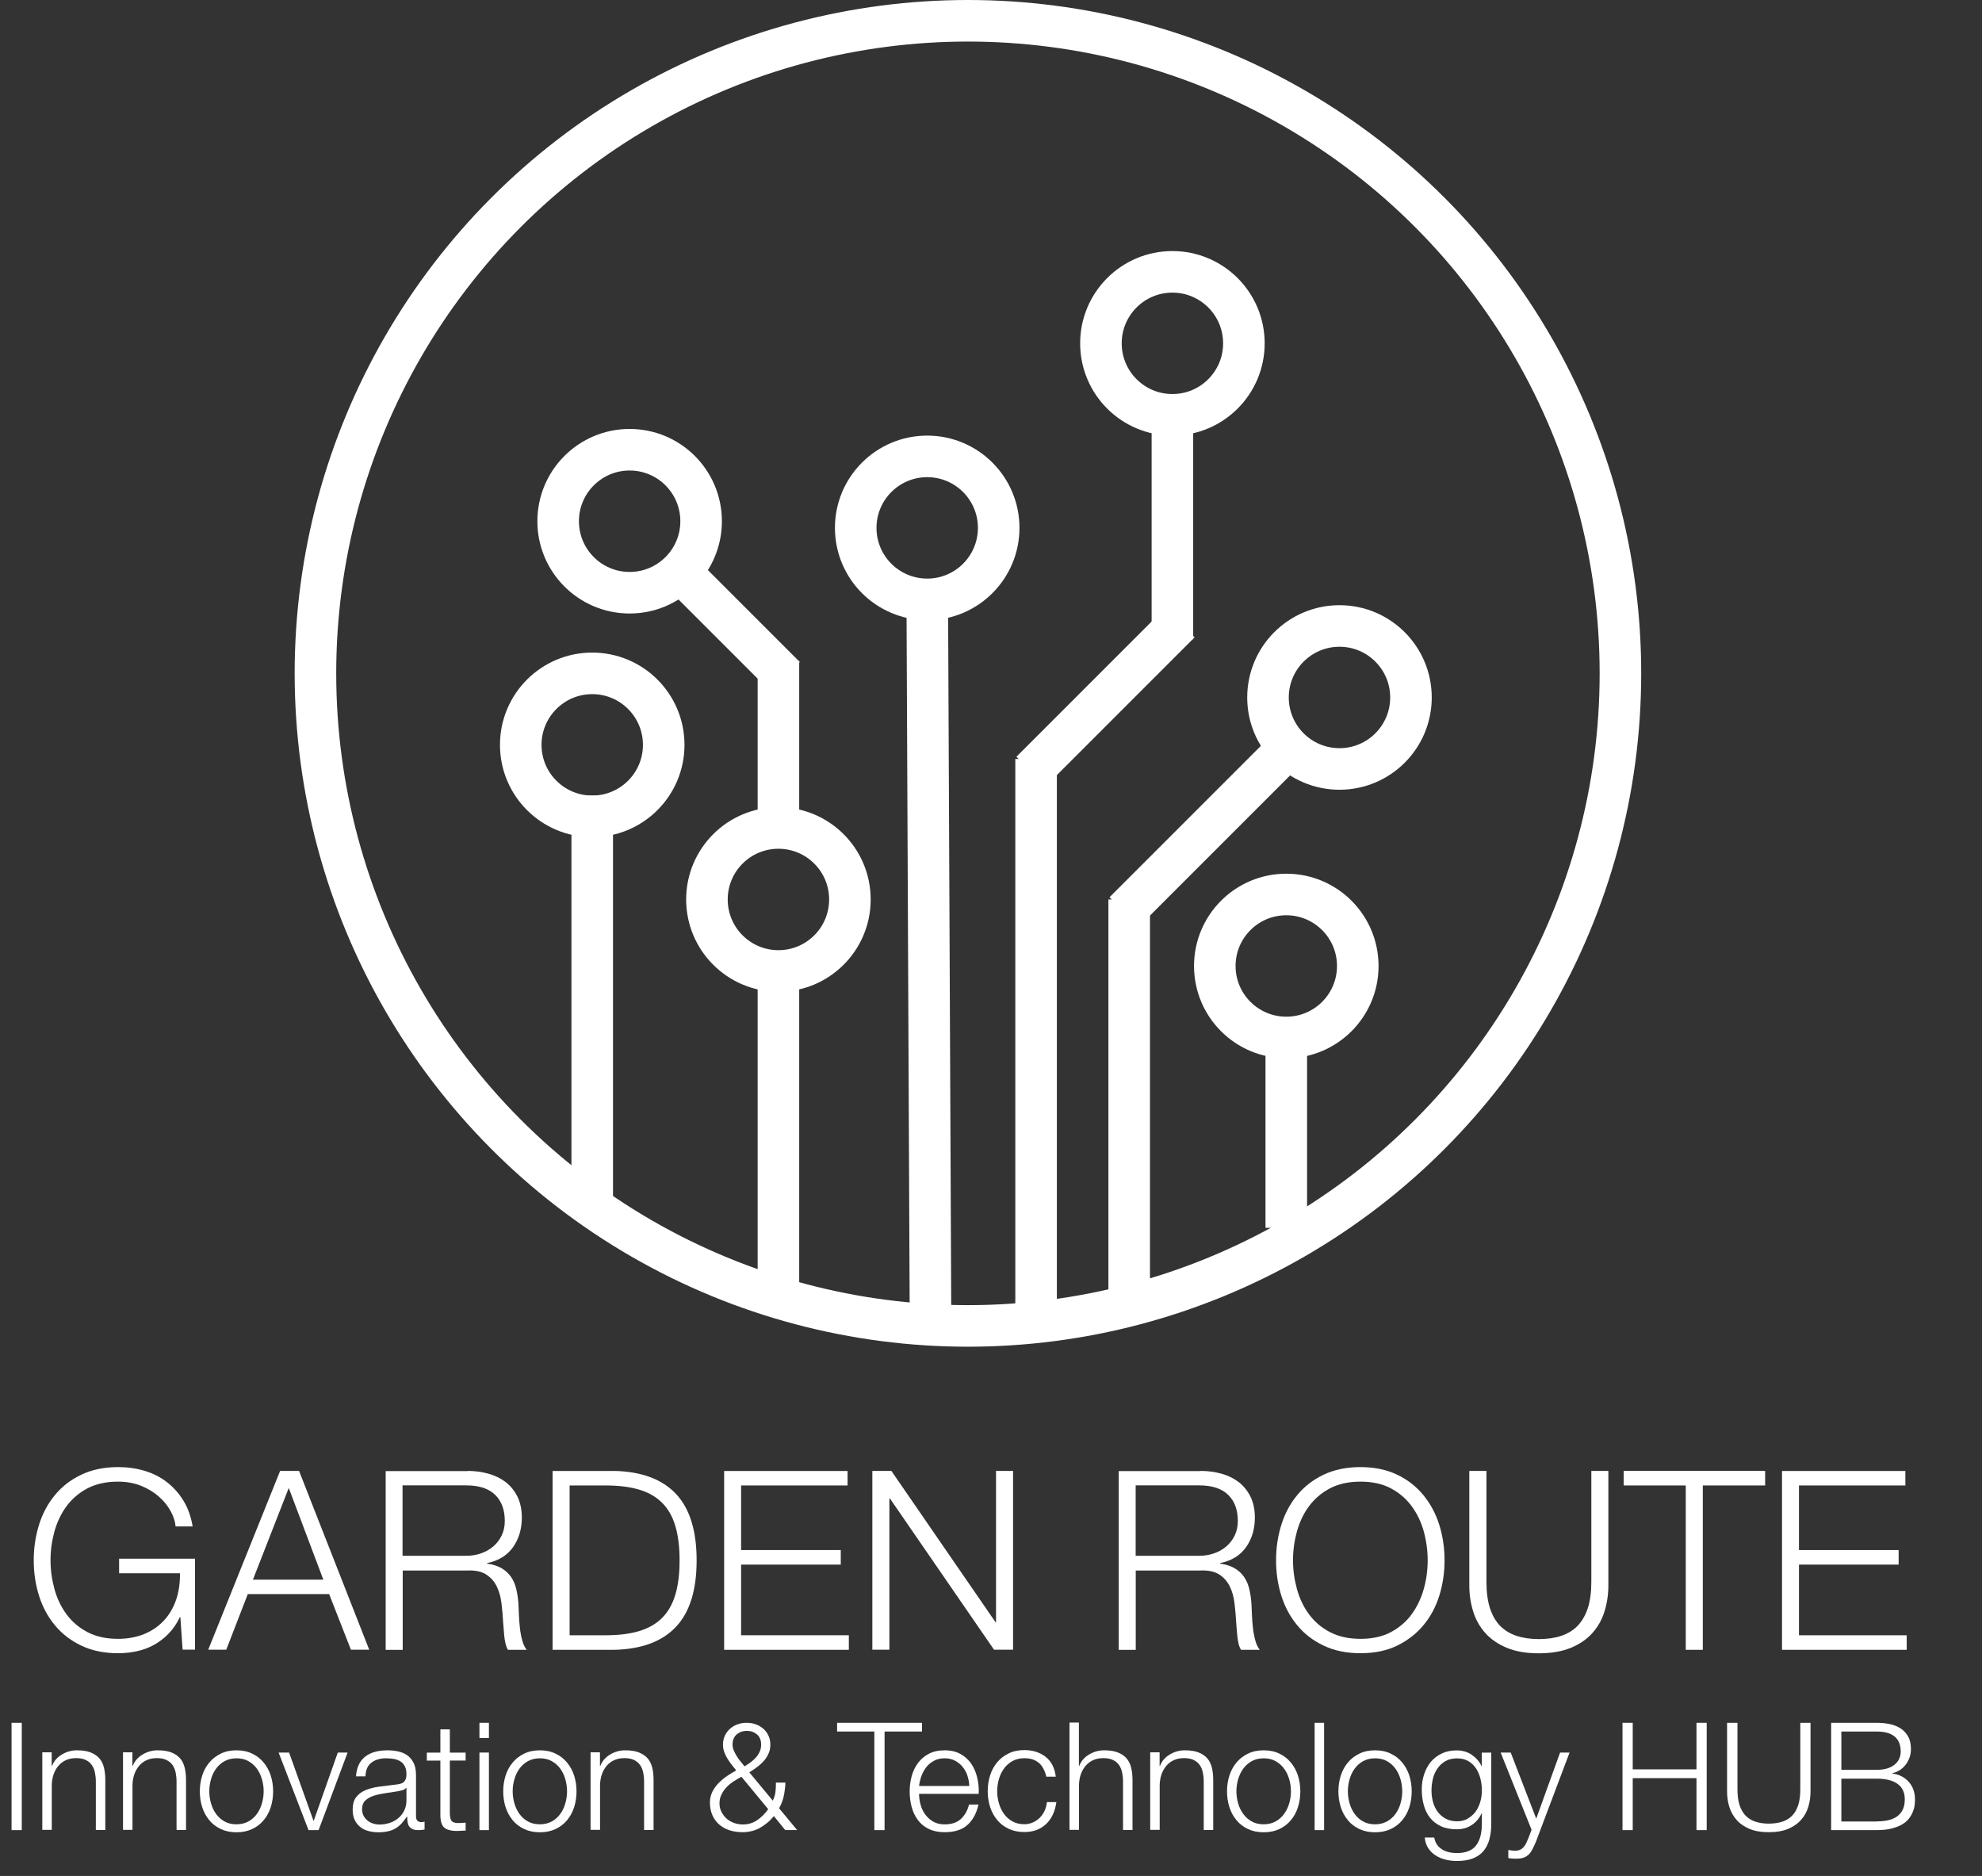 <?xml version="1.0" encoding="UTF-8"?><svg id="a" xmlns="http://www.w3.org/2000/svg" viewBox="0 0 238.45 225.66"><rect x="0" y="0" width="238.45" height="225.66" fill="#333333" stroke="none"/><g fill="none" isolation="isolate"><g fill="none" isolation="isolate"><path d="m21.97,198.45l-.27-3.92h-.06c-.36.76-.81,1.42-1.34,1.97-.53.55-1.12,1-1.76,1.36-.64.35-1.33.61-2.06.77s-1.49.24-2.27.24c-1.69,0-3.17-.31-4.44-.92-1.28-.61-2.33-1.43-3.18-2.46s-1.48-2.21-1.9-3.55-.63-2.76-.63-4.25.21-2.9.63-4.25c.42-1.35,1.05-2.54,1.9-3.57.84-1.03,1.9-1.86,3.18-2.47,1.28-.61,2.76-.92,4.44-.92,1.12,0,2.19.15,3.19.45,1,.3,1.9.75,2.68,1.36.78.6,1.45,1.35,1.99,2.23s.91,1.92,1.11,3.1h-2.05c-.06-.62-.27-1.25-.62-1.88-.35-.63-.82-1.21-1.42-1.73-.59-.52-1.3-.95-2.12-1.28-.82-.33-1.75-.5-2.77-.5-1.43,0-2.65.27-3.68.81-1.02.54-1.86,1.26-2.52,2.15-.65.89-1.13,1.9-1.45,3.03-.31,1.13-.47,2.28-.47,3.47s.16,2.31.47,3.45.79,2.15,1.45,3.04c.65.89,1.49,1.61,2.52,2.15,1.02.54,2.25.81,3.68.81,1.18,0,2.24-.2,3.18-.59s1.72-.94,2.37-1.64c.64-.7,1.12-1.54,1.45-2.5.32-.96.47-2.02.45-3.16h-7.32v-1.75h9.13v10.94h-1.48Z" fill="#fff"/><path d="m35.98,176.94l8.44,21.51h-2.2l-2.62-6.69h-9.79l-2.59,6.69h-2.17l8.65-21.51h2.29Zm2.92,13.08l-4.16-11.03-4.31,11.03h8.47Z" fill="#fff"/><path d="m56.23,176.94c.88,0,1.72.11,2.52.33.79.22,1.49.56,2.08,1.01.59.45,1.06,1.04,1.42,1.75.35.71.53,1.55.53,2.52,0,1.37-.35,2.55-1.05,3.55-.7,1-1.75,1.65-3.13,1.93v.06c.7.1,1.29.29,1.75.56.46.27.84.62,1.13,1.04.29.42.5.91.63,1.46.13.55.22,1.15.26,1.79.02.36.04.8.06,1.33.02.52.06,1.05.12,1.58.06.53.16,1.04.29,1.51.13.47.31.84.53,1.1h-2.26c-.12-.2-.22-.45-.29-.74-.07-.29-.12-.59-.15-.9-.03-.31-.06-.62-.08-.92-.02-.3-.04-.56-.06-.78-.04-.76-.11-1.52-.2-2.27s-.28-1.43-.57-2.02-.71-1.07-1.27-1.43c-.55-.36-1.31-.52-2.27-.48h-7.77v9.55h-2.05v-21.51h9.85Zm-.15,10.21c.62,0,1.22-.09,1.78-.29.56-.19,1.05-.47,1.48-.83.42-.36.76-.8,1.01-1.31.25-.51.38-1.1.38-1.76,0-1.33-.38-2.37-1.15-3.13-.76-.76-1.93-1.15-3.5-1.15h-7.65v8.47h7.65Z" fill="#fff"/><path d="m73.92,176.94c3.27.08,5.74,1,7.4,2.76s2.49,4.42,2.49,8-.83,6.24-2.49,8-4.12,2.68-7.4,2.76h-7.44v-21.51h7.44Zm-1.02,19.77c1.55,0,2.88-.17,3.99-.5,1.11-.33,2.03-.86,2.76-1.58.72-.72,1.26-1.66,1.6-2.8.34-1.14.51-2.52.51-4.13s-.17-2.98-.51-4.13c-.34-1.15-.87-2.08-1.6-2.8-.72-.72-1.64-1.25-2.76-1.58-1.11-.33-2.45-.5-3.99-.5h-4.37v18.02h4.37Z" fill="#fff"/><path d="m101.97,176.94v1.75h-12.81v7.77h11.99v1.75h-11.99v8.5h12.96v1.75h-15v-21.51h14.85Z" fill="#fff"/><path d="m107.24,176.94l12.53,18.2h.06v-18.2h2.05v21.51h-2.29l-12.53-18.2h-.06v18.2h-2.05v-21.51h2.29Z" fill="#fff"/><path d="m144.42,176.94c.88,0,1.72.11,2.52.33.79.22,1.49.56,2.08,1.01s1.06,1.04,1.42,1.75c.35.71.53,1.55.53,2.52,0,1.37-.35,2.55-1.05,3.55-.7,1-1.75,1.65-3.13,1.93v.06c.7.1,1.29.29,1.75.56.46.27.84.62,1.13,1.04.29.42.5.91.63,1.46.13.55.22,1.15.26,1.79.02.36.04.8.06,1.33.02.52.06,1.05.12,1.58s.16,1.04.29,1.51c.13.47.31.84.53,1.1h-2.26c-.12-.2-.22-.45-.29-.74-.07-.29-.12-.59-.15-.9-.03-.31-.06-.62-.08-.92-.02-.3-.04-.56-.06-.78-.04-.76-.11-1.52-.2-2.27-.09-.75-.28-1.43-.57-2.02s-.71-1.07-1.27-1.43c-.55-.36-1.31-.52-2.27-.48h-7.77v9.55h-2.05v-21.51h9.85Zm-.15,10.21c.62,0,1.21-.09,1.78-.29.56-.19,1.05-.47,1.48-.83.42-.36.76-.8,1.01-1.31.25-.51.38-1.1.38-1.76,0-1.33-.38-2.37-1.15-3.13s-1.93-1.15-3.49-1.15h-7.65v8.47h7.65Z" fill="#fff"/><path d="m154.15,183.44c.42-1.35,1.05-2.54,1.9-3.57.84-1.03,1.9-1.86,3.18-2.47,1.28-.61,2.76-.92,4.44-.92s3.16.31,4.43.92c1.27.61,2.32,1.44,3.16,2.47.84,1.04,1.48,2.22,1.9,3.57.42,1.35.63,2.76.63,4.25s-.21,2.9-.63,4.25-1.05,2.53-1.9,3.55c-.84,1.02-1.9,1.84-3.16,2.46s-2.74.92-4.43.92-3.17-.31-4.44-.92c-1.28-.61-2.34-1.43-3.18-2.46-.84-1.02-1.48-2.21-1.9-3.55s-.63-2.76-.63-4.25.21-2.9.63-4.25Zm1.88,7.7c.31,1.13.79,2.15,1.45,3.04.65.89,1.49,1.61,2.52,2.15,1.03.54,2.25.81,3.68.81s2.65-.27,3.66-.81c1.01-.54,1.85-1.26,2.5-2.15.65-.89,1.13-1.91,1.45-3.04s.47-2.28.47-3.45-.16-2.34-.47-3.47c-.31-1.12-.79-2.13-1.45-3.03-.65-.89-1.49-1.61-2.5-2.15-1.01-.54-2.24-.81-3.66-.81s-2.65.27-3.68.81c-1.02.54-1.86,1.26-2.52,2.15s-1.13,1.9-1.45,3.03c-.31,1.13-.47,2.28-.47,3.47s.16,2.31.47,3.45Z" fill="#fff"/><path d="m178.83,176.94v13.32c0,1.25.14,2.3.42,3.18.28.87.69,1.59,1.23,2.14.54.55,1.21.95,1.99,1.21.78.25,1.67.38,2.65.38s1.9-.12,2.68-.38,1.45-.65,1.99-1.21.95-1.27,1.24-2.14c.28-.87.42-1.93.42-3.18v-13.32h2.05v13.77c0,1.1-.16,2.15-.47,3.15-.31.99-.8,1.86-1.48,2.61s-1.54,1.33-2.59,1.76-2.34.65-3.84.65-2.76-.22-3.81-.65c-1.05-.43-1.92-1.02-2.59-1.76-.67-.74-1.17-1.61-1.48-2.61-.31-.99-.47-2.04-.47-3.15v-13.77h2.05Z" fill="#fff"/><path d="m212.36,176.94v1.75h-7.5v19.77h-2.05v-19.77h-7.47v-1.75h17.02Z" fill="#fff"/><path d="m229.23,176.94v1.75h-12.8v7.77h11.99v1.75h-11.99v8.5h12.96v1.75h-15v-21.51h14.85Z" fill="#fff"/></g><g fill="none" isolation="isolate"><path d="m2.62,207.24v12.91h-1.23v-12.91h1.23Z" fill="#fff"/><path d="m6.22,210.82v1.61h.04c.22-.57.6-1.02,1.16-1.36s1.16-.52,1.83-.52,1.2.08,1.64.25c.44.17.79.41,1.06.71.27.31.45.68.56,1.13.11.45.16.95.16,1.5v6h-1.14v-5.82c0-.4-.04-.77-.11-1.11-.07-.34-.2-.64-.38-.9-.18-.25-.42-.45-.73-.6-.31-.15-.69-.22-1.15-.22s-.87.08-1.22.24c-.36.16-.66.39-.9.67s-.44.62-.58,1.01c-.14.39-.21.82-.23,1.27v5.44h-1.14v-9.33h1.14Z" fill="#fff"/><path d="m15.93,210.82v1.61h.04c.22-.57.6-1.02,1.16-1.36s1.16-.52,1.83-.52,1.2.08,1.64.25c.44.17.79.41,1.06.71.27.31.45.68.56,1.13.11.45.16.95.16,1.5v6h-1.14v-5.82c0-.4-.04-.77-.11-1.11-.07-.34-.2-.64-.38-.9-.18-.25-.42-.45-.73-.6-.31-.15-.69-.22-1.15-.22s-.87.08-1.22.24c-.36.16-.66.39-.9.67s-.44.62-.58,1.01c-.14.39-.21.82-.23,1.27v5.44h-1.14v-9.33h1.14Z" fill="#fff"/><path d="m30.34,210.95c.55.26,1.01.62,1.38,1.07.37.45.66.97.85,1.56.19.6.29,1.23.29,1.91s-.1,1.31-.29,1.91c-.19.6-.48,1.12-.85,1.56-.37.45-.83.8-1.38,1.06-.55.26-1.18.39-1.89.39s-1.34-.13-1.89-.39c-.55-.26-1.01-.61-1.38-1.06-.37-.45-.66-.97-.85-1.56s-.29-1.23-.29-1.91.1-1.31.29-1.91.48-1.12.85-1.56c.37-.45.83-.8,1.38-1.07.55-.27,1.18-.4,1.89-.4s1.34.13,1.89.4Zm-3.32.9c-.41.23-.75.53-1.02.9-.27.37-.48.8-.61,1.27-.14.48-.21.96-.21,1.46s.07.98.21,1.46c.14.48.34.9.61,1.27.27.37.61.68,1.02.9.41.23.89.34,1.43.34s1.02-.12,1.43-.34.75-.53,1.02-.9c.27-.37.48-.8.61-1.27.14-.48.21-.96.21-1.46s-.07-.98-.21-1.46c-.14-.48-.34-.9-.61-1.27-.27-.37-.61-.67-1.02-.9-.41-.23-.89-.34-1.43-.34s-1.02.12-1.43.34Z" fill="#fff"/><path d="m34.78,210.82l2.93,8.19h.04l2.89-8.19h1.18l-3.49,9.33h-1.21l-3.6-9.33h1.27Z" fill="#fff"/><path d="m43.17,212.27c.19-.4.45-.72.79-.98s.72-.44,1.17-.56c.45-.12.94-.18,1.48-.18.41,0,.82.04,1.23.12.41.08.78.23,1.1.44.33.22.59.52.8.91s.31.9.31,1.53v4.95c0,.46.22.69.67.69.13,0,.25-.02.36-.07v.96c-.13.02-.25.04-.35.05-.1.01-.23.02-.39.02-.29,0-.52-.04-.7-.12-.17-.08-.31-.19-.41-.33-.1-.14-.16-.32-.19-.51-.03-.2-.05-.42-.05-.66h-.04c-.21.3-.41.57-.62.8-.21.23-.45.43-.71.59-.26.16-.55.28-.89.36-.33.08-.73.13-1.18.13-.43,0-.84-.05-1.22-.15-.38-.1-.71-.26-.99-.49-.28-.22-.51-.51-.67-.85-.16-.34-.24-.75-.24-1.22,0-.65.14-1.16.43-1.53.29-.37.67-.65,1.15-.84.48-.19,1.01-.33,1.61-.41.6-.08,1.2-.15,1.82-.23.24-.02.45-.05.63-.09s.33-.1.45-.19c.12-.09.21-.21.28-.37.07-.16.1-.36.1-.61,0-.39-.06-.7-.19-.95-.13-.25-.3-.44-.52-.59-.22-.14-.48-.24-.78-.3-.3-.05-.61-.08-.95-.08-.72,0-1.31.17-1.77.52-.46.34-.7.89-.72,1.65h-1.14c.04-.54.15-1.01.34-1.41Zm5.69,2.78c-.07.13-.21.23-.42.29-.21.06-.39.1-.54.13-.48.08-.98.16-1.49.23s-.98.17-1.4.3c-.42.13-.77.32-1.04.57-.27.25-.41.6-.41,1.06,0,.29.06.55.17.77.11.22.27.42.46.58.19.16.42.29.67.37s.51.13.78.13c.43,0,.85-.07,1.25-.2.4-.13.74-.33,1.04-.58.3-.25.53-.56.71-.92.17-.36.26-.77.26-1.23v-1.48h-.04Z" fill="#fff"/><path d="m56.02,210.82v.96h-1.9v6.29c0,.37.05.67.15.88s.36.33.77.35c.33,0,.65-.02.98-.05v.96c-.17,0-.34,0-.51.02-.17.01-.34.02-.51.02-.76,0-1.29-.15-1.59-.44-.3-.29-.45-.84-.43-1.64v-6.38h-1.63v-.96h1.63v-2.8h1.14v2.8h1.9Z" fill="#fff"/><path d="m58.82,207.24v1.83h-1.14v-1.83h1.14Zm0,3.58v9.33h-1.14v-9.33h1.14Z" fill="#fff"/><path d="m66.84,210.95c.55.26,1.01.62,1.38,1.07.37.45.66.97.85,1.56.19.6.29,1.23.29,1.91s-.1,1.31-.29,1.91c-.19.6-.48,1.12-.85,1.56-.37.45-.83.8-1.38,1.06-.55.26-1.18.39-1.89.39s-1.34-.13-1.89-.39c-.55-.26-1.01-.61-1.38-1.06-.37-.45-.66-.97-.85-1.56s-.29-1.23-.29-1.91.1-1.31.29-1.91.48-1.12.85-1.56c.37-.45.83-.8,1.38-1.07.55-.27,1.18-.4,1.89-.4s1.34.13,1.89.4Zm-3.32.9c-.41.23-.75.53-1.02.9-.27.37-.48.8-.61,1.27-.14.48-.21.96-.21,1.46s.07.98.21,1.46c.14.48.34.9.61,1.27.27.37.61.68,1.02.9.41.23.89.34,1.43.34s1.02-.12,1.43-.34.75-.53,1.02-.9c.27-.37.48-.8.61-1.27.14-.48.21-.96.21-1.46s-.07-.98-.21-1.46c-.14-.48-.34-.9-.61-1.27-.27-.37-.61-.67-1.02-.9-.41-.23-.89-.34-1.43-.34s-1.02.12-1.43.34Z" fill="#fff"/><path d="m72.18,210.82v1.61h.04c.22-.57.6-1.02,1.16-1.36s1.16-.52,1.83-.52,1.2.08,1.64.25c.44.17.79.41,1.06.71.27.31.45.68.56,1.13.11.45.16.95.16,1.5v6h-1.14v-5.82c0-.4-.04-.77-.11-1.11-.07-.34-.2-.64-.38-.9-.18-.25-.42-.45-.73-.6-.31-.15-.69-.22-1.15-.22s-.87.08-1.22.24c-.36.16-.66.39-.9.67s-.44.62-.58,1.01c-.14.39-.21.82-.23,1.27v5.44h-1.14v-9.33h1.14Z" fill="#fff"/><path d="m91.44,219.88c-.65.35-1.36.52-2.12.52-.55,0-1.07-.08-1.55-.23-.48-.16-.89-.39-1.24-.69-.35-.3-.62-.67-.82-1.12-.2-.45-.3-.96-.3-1.55,0-.46.1-.88.29-1.27.19-.38.44-.73.75-1.05.31-.31.65-.6,1.02-.85.37-.25.74-.48,1.1-.67-.18-.23-.36-.46-.55-.7-.19-.24-.36-.48-.51-.73-.15-.25-.28-.52-.38-.79-.1-.28-.15-.57-.15-.89,0-.4.08-.76.23-1.08.15-.32.36-.59.61-.82.26-.23.56-.41.9-.53.34-.13.71-.19,1.11-.19s.77.06,1.11.19c.34.13.64.3.9.53.26.23.46.5.61.82.15.32.23.68.23,1.08s-.07.76-.22,1.08c-.14.33-.33.62-.57.89-.23.26-.5.51-.8.73-.3.22-.61.44-.94.64l2.82,3.4c.16-.31.26-.63.31-.95s.07-.73.07-1.22h1.14c0,.36-.05.83-.15,1.4-.1.57-.3,1.14-.61,1.69l2.17,2.62h-1.43l-1.37-1.68c-.47.59-1.03,1.06-1.68,1.41Zm-3.18-5.6c-.31.21-.6.44-.85.71-.25.26-.46.56-.61.88-.16.32-.24.67-.24,1.06s.08.72.24,1.03c.16.31.36.58.62.81.26.23.56.4.9.52.34.12.69.18,1.05.18.65,0,1.23-.18,1.74-.53.51-.35.95-.79,1.31-1.31l-3.22-3.9c-.31.17-.63.36-.94.56Zm.38-5.65c-.34.28-.51.7-.51,1.24,0,.23.05.46.15.7.1.23.22.46.36.69s.3.44.47.65c.17.21.33.4.47.57.23-.14.46-.3.7-.47.23-.17.45-.36.64-.57s.35-.45.47-.71c.12-.26.18-.54.18-.86,0-.54-.17-.96-.51-1.24s-.74-.42-1.21-.42-.87.14-1.21.42Z" fill="#fff"/><path d="m110.92,207.24v1.05h-4.5v11.86h-1.23v-11.86h-4.48v-1.05h10.21Z" fill="#fff"/><path d="m110.75,217.07c.11.44.3.83.55,1.18.25.35.57.64.96.87s.85.34,1.39.34c.83,0,1.48-.22,1.95-.65.47-.43.8-1.01.98-1.74h1.14c-.24,1.06-.68,1.88-1.33,2.46-.64.58-1.56.87-2.74.87-.74,0-1.37-.13-1.91-.39s-.97-.61-1.31-1.07-.59-.98-.75-1.57c-.16-.6-.24-1.23-.24-1.89,0-.61.08-1.22.24-1.81.16-.59.41-1.12.75-1.58s.77-.84,1.31-1.12,1.17-.42,1.91-.42,1.39.15,1.92.45c.53.3.96.7,1.29,1.18.33.49.57,1.05.71,1.68.15.63.21,1.27.18,1.93h-7.18c0,.41.06.83.17,1.27Zm5.64-3.48c-.14-.4-.33-.75-.59-1.06-.25-.31-.56-.55-.92-.74-.36-.19-.77-.28-1.23-.28s-.89.09-1.25.28c-.36.19-.67.43-.92.74-.25.31-.45.66-.61,1.07-.15.4-.25.82-.3,1.24h6.04c-.01-.43-.09-.85-.23-1.25Z" fill="#fff"/><path d="m125.01,212.1c-.42-.4-1.01-.6-1.77-.6-.54,0-1.02.12-1.43.34-.41.23-.75.53-1.02.9-.27.37-.48.8-.61,1.27-.14.48-.21.96-.21,1.46s.07.98.21,1.46c.14.48.34.9.61,1.27.27.37.61.68,1.02.9.41.23.89.34,1.43.34.35,0,.68-.07.99-.2.31-.13.59-.32.83-.55.24-.23.44-.51.6-.84.16-.33.25-.68.29-1.07h1.14c-.16,1.13-.57,2.02-1.25,2.65s-1.54.95-2.6.95c-.71,0-1.34-.13-1.89-.39-.55-.26-1.01-.61-1.38-1.06-.37-.45-.66-.97-.85-1.56-.19-.6-.29-1.23-.29-1.91s.1-1.31.29-1.91c.19-.6.48-1.12.85-1.56.37-.45.83-.8,1.38-1.07.55-.27,1.18-.4,1.89-.4,1,0,1.85.27,2.54.8.69.53,1.11,1.33,1.24,2.4h-1.14c-.16-.7-.45-1.25-.87-1.65Z" fill="#fff"/><path d="m129.8,207.24v5.19h.04c.22-.57.6-1.02,1.16-1.36.55-.34,1.16-.52,1.83-.52s1.2.08,1.64.25c.44.17.79.41,1.06.71.26.31.45.68.56,1.13.11.45.16.95.16,1.5v6h-1.14v-5.82c0-.4-.04-.77-.11-1.11-.07-.34-.2-.64-.38-.9-.18-.25-.42-.45-.73-.6-.31-.15-.69-.22-1.15-.22s-.87.08-1.22.24c-.36.16-.66.39-.9.67s-.44.62-.58,1.01c-.14.39-.21.82-.23,1.27v5.44h-1.14v-12.91h1.14Z" fill="#fff"/><path d="m139.51,210.82v1.61h.04c.22-.57.6-1.02,1.16-1.36.55-.34,1.16-.52,1.83-.52s1.2.08,1.64.25c.44.17.79.41,1.06.71.27.31.45.68.56,1.13.11.45.16.95.16,1.5v6h-1.14v-5.82c0-.4-.04-.77-.11-1.11-.07-.34-.2-.64-.38-.9-.18-.25-.42-.45-.73-.6-.31-.15-.69-.22-1.15-.22s-.87.08-1.22.24c-.36.16-.66.39-.9.67s-.44.62-.58,1.01-.21.82-.23,1.27v5.44h-1.14v-9.33h1.14Z" fill="#fff"/><path d="m153.92,210.95c.55.26,1.01.62,1.38,1.07.37.45.66.97.85,1.56.19.6.29,1.23.29,1.91s-.1,1.31-.29,1.91c-.19.6-.48,1.12-.85,1.56-.37.45-.83.8-1.38,1.06-.55.26-1.18.39-1.89.39s-1.34-.13-1.89-.39c-.55-.26-1.01-.61-1.38-1.06-.37-.45-.66-.97-.85-1.56-.19-.6-.29-1.23-.29-1.91s.1-1.31.29-1.91c.19-.6.48-1.12.85-1.56.37-.45.83-.8,1.38-1.07.55-.27,1.18-.4,1.89-.4s1.34.13,1.89.4Zm-3.32.9c-.41.23-.75.53-1.02.9-.27.37-.48.8-.62,1.27-.14.48-.21.96-.21,1.46s.07.98.21,1.46c.14.48.34.9.62,1.27.27.37.61.68,1.02.9.41.23.89.34,1.43.34s1.02-.12,1.43-.34c.41-.23.75-.53,1.02-.9.27-.37.48-.8.62-1.27.14-.48.21-.96.21-1.46s-.07-.98-.21-1.46c-.14-.48-.34-.9-.62-1.27-.27-.37-.61-.67-1.02-.9-.41-.23-.89-.34-1.43-.34s-1.02.12-1.43.34Z" fill="#fff"/><path d="m159.3,207.24v12.91h-1.14v-12.91h1.14Z" fill="#fff"/><path d="m167.32,210.95c.55.26,1.01.62,1.38,1.07.37.45.66.97.85,1.56s.29,1.23.29,1.91-.1,1.31-.29,1.91-.48,1.12-.85,1.56c-.37.45-.83.8-1.38,1.06-.55.26-1.18.39-1.89.39s-1.34-.13-1.89-.39c-.55-.26-1.01-.61-1.38-1.06-.37-.45-.66-.97-.85-1.56-.19-.6-.29-1.23-.29-1.91s.1-1.31.29-1.91c.19-.6.48-1.12.85-1.56.37-.45.83-.8,1.38-1.07.55-.27,1.18-.4,1.89-.4s1.34.13,1.89.4Zm-3.32.9c-.41.23-.75.53-1.02.9-.27.37-.48.8-.61,1.27-.14.48-.21.96-.21,1.46s.07.98.21,1.46c.14.48.34.9.61,1.27.27.37.61.68,1.02.9.41.23.89.34,1.43.34s1.02-.12,1.43-.34c.41-.23.75-.53,1.02-.9.27-.37.48-.8.61-1.27.14-.48.21-.96.21-1.46s-.07-.98-.21-1.46c-.14-.48-.34-.9-.61-1.27-.27-.37-.61-.67-1.02-.9-.41-.23-.89-.34-1.43-.34s-1.02.12-1.43.34Z" fill="#fff"/><path d="m179.19,221.25c-.15.55-.39,1.02-.71,1.41s-.75.68-1.27.89-1.17.31-1.93.31c-.47,0-.93-.05-1.37-.16-.45-.11-.85-.28-1.2-.51-.36-.23-.65-.52-.89-.88-.23-.36-.37-.78-.41-1.27h1.14c.06.35.18.64.35.88s.39.42.63.57.52.25.82.32c.3.07.61.1.92.1,1.06,0,1.83-.3,2.3-.9.47-.6.71-1.47.71-2.6v-1.27h-.04c-.26.58-.65,1.04-1.17,1.39-.51.35-1.11.52-1.8.52-.75,0-1.39-.12-1.92-.37-.53-.25-.97-.59-1.31-1.02-.34-.43-.59-.94-.75-1.53-.16-.58-.24-1.21-.24-1.87s.09-1.24.28-1.82.46-1.07.81-1.5c.36-.43.8-.76,1.32-1.01.52-.25,1.12-.37,1.8-.37.35,0,.68.05.99.14.31.1.59.23.84.41s.48.38.68.61c.2.23.35.47.46.72h.04v-1.61h1.14v8.57c0,.69-.08,1.31-.23,1.86Zm-2.61-2.49c.37-.21.69-.49.94-.83.25-.34.44-.74.57-1.18s.19-.9.19-1.37-.05-.92-.16-1.37-.28-.87-.52-1.25c-.24-.37-.55-.67-.93-.9-.38-.23-.84-.34-1.38-.34s-1.01.11-1.39.33-.71.51-.96.88c-.25.36-.44.77-.55,1.24s-.17.94-.17,1.42.06.93.18,1.37c.12.45.31.84.56,1.18.25.34.57.62.96.83s.84.32,1.37.32c.49,0,.93-.11,1.3-.32Z" fill="#fff"/><path d="m181.75,210.82l3.07,7.95,2.87-7.95h1.14l-4.05,10.74c-.17.4-.33.73-.47.99-.14.26-.3.46-.48.61-.17.15-.38.26-.62.33-.23.07-.53.1-.89.1-.23-.01-.41-.02-.53-.03-.13,0-.24-.03-.33-.06v-.96c.13.02.26.04.39.06.13.02.26.03.39.03.25,0,.46-.04.62-.11s.3-.17.42-.3c.12-.13.22-.28.31-.46.08-.18.17-.38.27-.6l.4-1.05-3.72-9.29h1.21Z" fill="#fff"/><path d="m196.43,207.24v5.6h7.67v-5.6h1.23v12.91h-1.23v-6.25h-7.67v6.25h-1.23v-12.91h1.23Z" fill="#fff"/><path d="m209.03,207.24v7.99c0,.75.08,1.38.25,1.91.17.52.42.95.74,1.28.33.33.72.57,1.19.72.47.15,1,.23,1.59.23s1.14-.08,1.61-.23c.47-.15.87-.39,1.19-.72.33-.33.57-.76.74-1.28.17-.52.25-1.16.25-1.91v-7.99h1.23v8.26c0,.66-.09,1.29-.28,1.89-.19.6-.48,1.12-.89,1.56-.4.45-.92.8-1.55,1.06-.63.26-1.4.39-2.31.39s-1.65-.13-2.29-.39c-.63-.26-1.15-.61-1.55-1.06-.4-.45-.7-.97-.89-1.56-.19-.6-.28-1.23-.28-1.89v-8.26h1.23Z" fill="#fff"/><path d="m225.77,207.24c.54,0,1.06.05,1.56.15s.94.28,1.32.52.68.57.91.98c.23.4.34.91.34,1.51,0,.34-.05.67-.16.99s-.26.61-.46.87c-.2.26-.43.48-.71.66-.27.18-.58.31-.91.38v.04c.83.11,1.49.45,1.99,1.02s.74,1.28.74,2.12c0,.21-.02.44-.05.7s-.11.52-.22.79c-.11.27-.26.54-.47.8-.21.27-.48.5-.82.7-.34.2-.77.36-1.27.49-.5.13-1.1.19-1.8.19h-5.46v-12.91h5.46Zm0,5.66c.49,0,.92-.06,1.28-.17.36-.11.66-.27.9-.47.24-.2.42-.43.54-.7.12-.26.18-.55.18-.85,0-1.62-.97-2.42-2.91-2.42h-4.23v4.61h4.23Zm0,6.2c.46,0,.89-.04,1.3-.12.41-.08.77-.22,1.08-.42.31-.21.56-.48.74-.82.18-.34.27-.77.27-1.29,0-.83-.29-1.46-.88-1.87-.58-.42-1.43-.62-2.52-.62h-4.23v5.15h4.23Z" fill="#fff"/></g></g><line x1="111.55" y1="70.5" x2="111.95" y2="159.4" fill="none" stroke="#fff" stroke-miterlimit="10" stroke-width="5"/><line x1="135.85" y1="156.4" x2="135.85" y2="108.2" fill="none" stroke="#fff" stroke-miterlimit="10" stroke-width="5"/><line x1="155.75" y1="89.2" x2="135.25" y2="109.7" fill="none" stroke="#fff" stroke-miterlimit="10" stroke-width="5"/><circle cx="161.15" cy="83.9" r="8.6" fill="none" stroke="#fff" stroke-miterlimit="10" stroke-width="5"/><line x1="124.65" y1="159.1" x2="124.65" y2="91.3" fill="none" stroke="#fff" stroke-miterlimit="10" stroke-width="5"/><line x1="141.95" y1="74.9" x2="124.05" y2="92.8" fill="none" stroke="#fff" stroke-miterlimit="10" stroke-width="5"/><line x1="141.05" y1="49.9" x2="141.05" y2="76.9" fill="none" stroke="#fff" stroke-miterlimit="10" stroke-width="5"/><circle cx="141.05" cy="41.3" r="8.6" fill="none" stroke="#fff" stroke-miterlimit="10" stroke-width="5"/><line x1="93.65" y1="154.3" x2="93.65" y2="115.5" fill="none" stroke="#fff" stroke-miterlimit="10" stroke-width="5"/><line x1="93.65" y1="79.5" x2="93.65" y2="99.6" fill="none" stroke="#fff" stroke-miterlimit="10" stroke-width="5"/><line x1="80.25" y1="67.2" x2="94.45" y2="81.4" fill="none" stroke="#fff" stroke-miterlimit="10" stroke-width="5"/><line x1="71.25" y1="144.4" x2="71.25" y2="95.7" fill="none" stroke="#fff" stroke-miterlimit="10" stroke-width="5"/><line x1="154.75" y1="147.7" x2="154.75" y2="124.1" fill="none" stroke="#fff" stroke-miterlimit="10" stroke-width="5"/><circle cx="154.75" cy="116.2" r="8.6" fill="none" stroke="#fff" stroke-miterlimit="10" stroke-width="5"/><circle cx="111.55" cy="63.5" r="8.6" fill="none" stroke="#fff" stroke-miterlimit="10" stroke-width="5"/><circle cx="93.65" cy="108.2" r="8.6" fill="none" stroke="#fff" stroke-miterlimit="10" stroke-width="5"/><circle cx="75.75" cy="62.7" r="8.6" fill="none" stroke="#fff" stroke-miterlimit="10" stroke-width="5"/><circle cx="71.25" cy="89.6" r="8.6" fill="none" stroke="#fff" stroke-miterlimit="10" stroke-width="5"/><circle cx="116.45" cy="81" r="78.5" fill="none" stroke="#fff" stroke-miterlimit="10" stroke-width="5"/></svg>